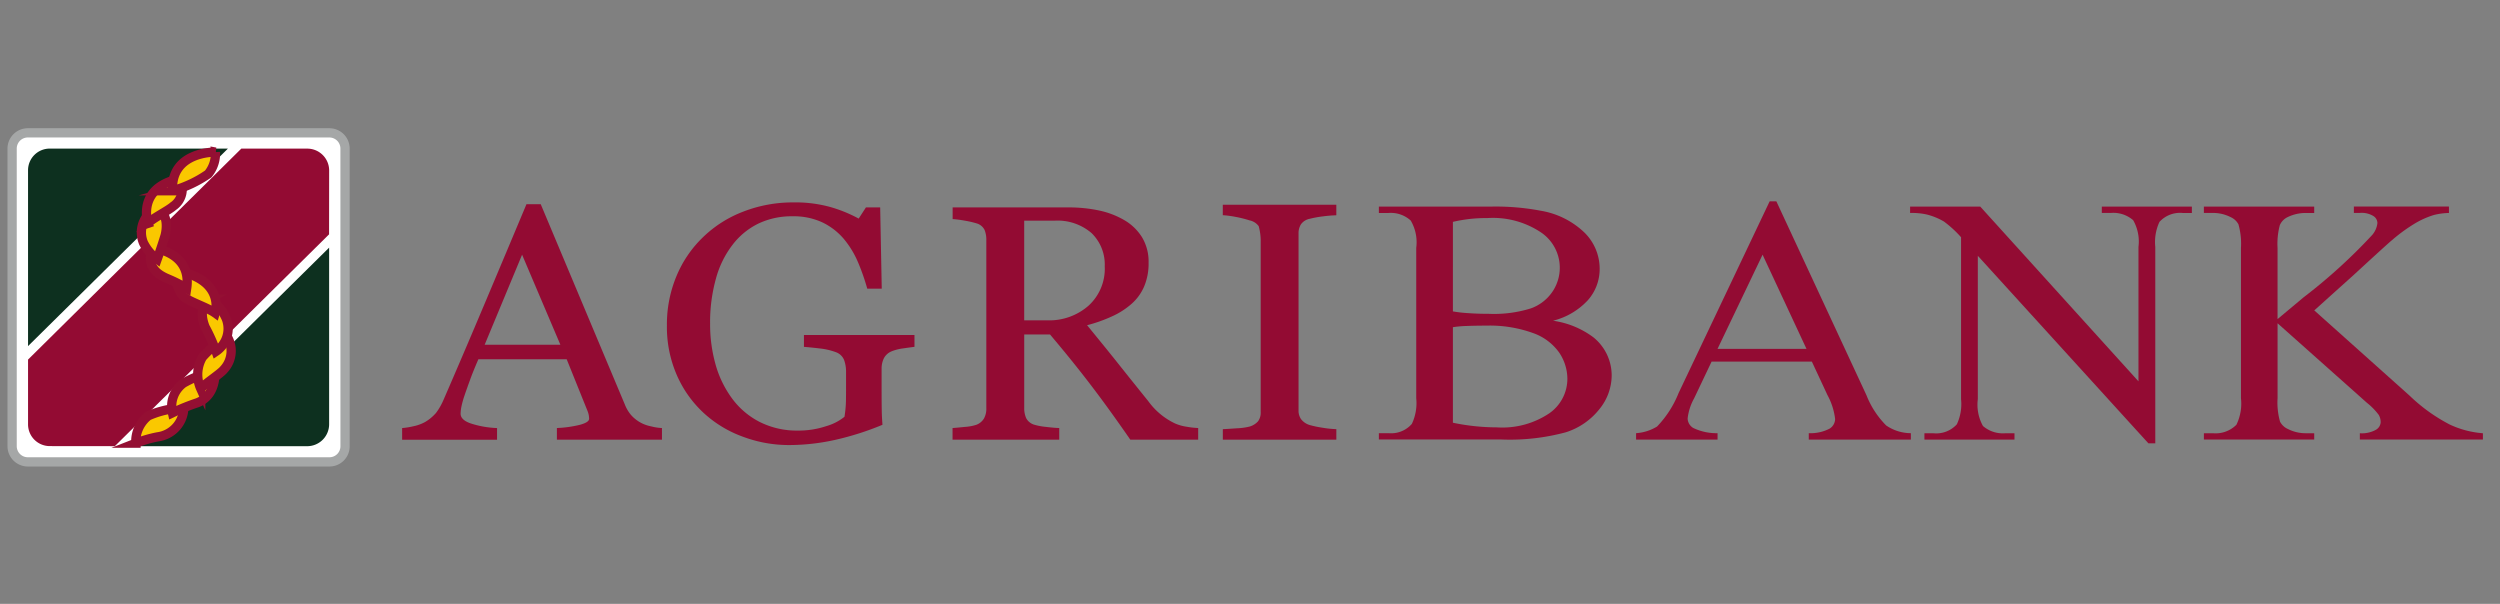<svg xmlns="http://www.w3.org/2000/svg" width="207" height="50" viewBox="0 0 207 50">
  <rect x="0" y="0" width="207" height="50" fill="#808080" stroke="none"/>
  <g id="logo" transform="translate(-1742 -2294)">
    <rect id="Rectangle_4447" data-name="Rectangle 4447" width="207" height="50" transform="translate(1742 2294)" fill="none"/>
    <g id="logo-2" data-name="logo" transform="translate(1522.663 2267.358)">
      <g id="Group_9404" data-name="Group 9404" transform="translate(252.637 43.309)">
        <path id="Path_8702" data-name="Path 8702" d="M1028.633,89.921a7.291,7.291,0,0,1,3.337,1.363,4.057,4.057,0,0,1,1.529,3.2,4.455,4.455,0,0,1-1.014,2.756,5.768,5.768,0,0,1-2.768,1.915,17.785,17.785,0,0,1-5.382.6h-10.113v-.522h.806a2.27,2.27,0,0,0,1.927-.771,4.046,4.046,0,0,0,.362-2.122V83.886a3.557,3.557,0,0,0-.456-2.258,2.443,2.443,0,0,0-1.832-.628h-.806v-.527h9.259a20,20,0,0,1,4.155.344,6.851,6.851,0,0,1,3.616,1.814,4.2,4.2,0,0,1,1.251,2.993,3.883,3.883,0,0,1-.978,2.6,5.842,5.842,0,0,1-2.893,1.7Zm-8.281-.771a11.3,11.3,0,0,0,1.334.148c.5.036,1.049.053,1.654.053a10.236,10.236,0,0,0,3.468-.451,3.625,3.625,0,0,0,1.778-1.369,3.533,3.533,0,0,0-.919-4.908,7.16,7.16,0,0,0-4.469-1.2,11.912,11.912,0,0,0-2.845.314Zm0,9.217a17.709,17.709,0,0,0,3.622.385,6.99,6.99,0,0,0,4.357-1.162,3.487,3.487,0,0,0,1.5-2.863,3.908,3.908,0,0,0-.676-2.164,4.483,4.483,0,0,0-2.211-1.636,10.546,10.546,0,0,0-3.794-.6c-.652,0-1.209.012-1.672.03a9.165,9.165,0,0,0-1.126.1Z" transform="translate(-933.352 -80.033)" fill="#930b33"/>
        <path id="Path_8703" data-name="Path 8703" d="M1178.179,90.667h-8.3l-1.446,3.041a4.43,4.43,0,0,0-.539,1.677.948.948,0,0,0,.462.777,4.428,4.428,0,0,0,2.016.433v.533h-6.746v-.533a3.833,3.833,0,0,0,1.737-.551,8.559,8.559,0,0,0,1.784-2.774l7.54-15.874h.552l7.457,16.046a7.4,7.4,0,0,0,1.636,2.513,3.611,3.611,0,0,0,2.045.64v.533h-8.453v-.533a3.421,3.421,0,0,0,1.731-.379.961.961,0,0,0,.451-.794,5.462,5.462,0,0,0-.634-1.98Zm-.445-1.055-3.634-7.795-3.729,7.795Z" transform="translate(-1061.458 -77.395)" fill="#930b33"/>
        <path id="Path_8704" data-name="Path 8704" d="M1322.8,80.472h5.809l13.1,14.469V83.815a3.559,3.559,0,0,0-.439-2.217,2.5,2.5,0,0,0-1.849-.6h-.747v-.527h7.457V81h-.753a2.306,2.306,0,0,0-1.932.741,3.95,3.95,0,0,0-.344,2.075v16.26h-.569l-14.126-15.53V96.423a3.625,3.625,0,0,0,.427,2.217,2.523,2.523,0,0,0,1.85.6h.759v.527h-7.457v-.527h.741a2.308,2.308,0,0,0,1.944-.741,3.945,3.945,0,0,0,.349-2.075V83.009a9.237,9.237,0,0,0-1.417-1.3,5.439,5.439,0,0,0-1.417-.581A5.608,5.608,0,0,0,1322.8,81Z" transform="translate(-1197.944 -80.033)" fill="#930b33"/>
        <path id="Path_8705" data-name="Path 8705" d="M1502.592,89.067l7.9,7.066a14.185,14.185,0,0,0,3.313,2.383,7.838,7.838,0,0,0,2.75.723v.522h-10.19v-.522a2.385,2.385,0,0,0,1.316-.279.776.776,0,0,0,.409-.622,1.245,1.245,0,0,0-.154-.611,5.468,5.468,0,0,0-.984-1.008l-7.4-6.586v6.212a5.812,5.812,0,0,0,.207,1.938,1.352,1.352,0,0,0,.664.611,3.2,3.2,0,0,0,1.441.344h.723v.522h-9.135v-.522h.759a2.433,2.433,0,0,0,1.932-.7,3.989,3.989,0,0,0,.379-2.193V83.886a5.874,5.874,0,0,0-.208-1.944,1.354,1.354,0,0,0-.652-.6,3.173,3.173,0,0,0-1.452-.344h-.759v-.527h9.135V81h-.723a3.408,3.408,0,0,0-1.441.326,1.32,1.32,0,0,0-.682.682,5.977,5.977,0,0,0-.189,1.879v5.9l2.163-1.808a45.078,45.078,0,0,0,5.679-5.163,1.8,1.8,0,0,0,.427-.99.7.7,0,0,0-.338-.575,1.858,1.858,0,0,0-1.12-.255h-.492v-.527h7.872V81a5.466,5.466,0,0,0-1.262.172,7.211,7.211,0,0,0-1.393.6,13.48,13.48,0,0,0-2.021,1.446q-.347.276-3.207,2.911Z" transform="translate(-1344.27 -80.033)" fill="#930b33"/>
        <path id="Path_8706" data-name="Path 8706" d="M468.429,98.56h-8.7v-.966a9.528,9.528,0,0,0,1.909-.267c.5-.136.759-.3.759-.5a2.073,2.073,0,0,0-.03-.3,1.824,1.824,0,0,0-.089-.314l-1.737-4.31h-7.315c-.273.634-.5,1.186-.67,1.654s-.326.9-.462,1.3a8.036,8.036,0,0,0-.267.948,3.339,3.339,0,0,0-.071.6c0,.362.308.646.925.836a7.9,7.9,0,0,0,2.093.356v.966h-7.86v-.966a6.127,6.127,0,0,0,.954-.154,3.389,3.389,0,0,0,.942-.344,3.612,3.612,0,0,0,.919-.765,5.292,5.292,0,0,0,.628-1.108q1.574-3.619,3.474-8.127t3.379-8.038h1.18l6.965,16.586a3.055,3.055,0,0,0,.5.853,2.931,2.931,0,0,0,1.666.954,4.373,4.373,0,0,0,.907.142Zm-8.411-7.86-3.171-7.457-3.1,7.457Z" transform="translate(-446.918 -78.821)" fill="#930b33"/>
        <path id="Path_8707" data-name="Path 8707" d="M621.187,89.98c-.237.03-.551.071-.949.13a3.907,3.907,0,0,0-.966.249,1.261,1.261,0,0,0-.623.575,1.951,1.951,0,0,0-.184.877v1.494c0,1.079.006,1.814.018,2.193s.036.688.053.937a23.764,23.764,0,0,1-3.9,1.245,17.773,17.773,0,0,1-3.811.433,10.893,10.893,0,0,1-3.853-.694,9.632,9.632,0,0,1-3.237-1.962,9.338,9.338,0,0,1-2.223-3.13,9.969,9.969,0,0,1-.824-4.12,10.368,10.368,0,0,1,.788-4.072,9.538,9.538,0,0,1,2.229-3.26,9.789,9.789,0,0,1,3.331-2.1,11.259,11.259,0,0,1,4.143-.753,10.778,10.778,0,0,1,3.076.391,11.523,11.523,0,0,1,2.312.948l.6-.925h1.18l.13,6.728h-1.2a18.029,18.029,0,0,0-.765-2.187,7.7,7.7,0,0,0-1.18-1.938,5.393,5.393,0,0,0-1.76-1.358,5.6,5.6,0,0,0-2.478-.51,6.391,6.391,0,0,0-2.81.593,6.007,6.007,0,0,0-2.152,1.755,8,8,0,0,0-1.381,2.8,13.415,13.415,0,0,0-.486,3.752,12.281,12.281,0,0,0,.474,3.45,8.656,8.656,0,0,0,1.393,2.8,6.5,6.5,0,0,0,2.282,1.9,6.86,6.86,0,0,0,3.106.694,7.242,7.242,0,0,0,2.359-.368,4.285,4.285,0,0,0,1.512-.776,9.387,9.387,0,0,0,.124-1.423c.006-.474.006-.883.006-1.215V92.073a2.818,2.818,0,0,0-.166-1.014,1.146,1.146,0,0,0-.705-.646,5.418,5.418,0,0,0-1.316-.3c-.551-.065-.99-.107-1.3-.13V89h9.152Z" transform="translate(-578.768 -77.929)" fill="#930b33"/>
        <path id="Path_8708" data-name="Path 8708" d="M786.939,100.164h-5.619q-1.867-2.7-3.379-4.665c-1-1.31-2.1-2.661-3.272-4.049h-2.134v6.094a2.039,2.039,0,0,0,.16.836,1.111,1.111,0,0,0,.694.551,5.175,5.175,0,0,0,.925.172c.444.053.812.089,1.12.095v.966H766.6V99.2c.237-.018.575-.047,1.026-.095a3.823,3.823,0,0,0,.937-.172,1.244,1.244,0,0,0,.634-.516,1.664,1.664,0,0,0,.2-.871v-13.9a2.2,2.2,0,0,0-.142-.842,1.058,1.058,0,0,0-.688-.557,7.419,7.419,0,0,0-.96-.219,8.988,8.988,0,0,0-1-.13v-.966h9.638a11.934,11.934,0,0,1,2.49.255,7.059,7.059,0,0,1,2.1.806,4.227,4.227,0,0,1,1.458,1.417,3.912,3.912,0,0,1,.539,2.1,4.859,4.859,0,0,1-.368,1.968,4.013,4.013,0,0,1-1.085,1.476,6.426,6.426,0,0,1-1.594,1.008,12.33,12.33,0,0,1-2.045.723c1.031,1.263,1.891,2.318,2.573,3.177s1.517,1.9,2.507,3.13a5.765,5.765,0,0,0,2.211,1.832,3.789,3.789,0,0,0,.948.267,7.009,7.009,0,0,0,.96.107ZM779.2,85.825a3.62,3.62,0,0,0-1.091-2.768,4.307,4.307,0,0,0-3.076-1.026h-2.5v8.251h1.927a4.925,4.925,0,0,0,3.385-1.2,4.141,4.141,0,0,0,1.357-3.26Z" transform="translate(-721.029 -80.425)" fill="#930b33"/>
        <path id="Path_8709" data-name="Path 8709" d="M932.975,98.881h-9.4v-.871c.267-.012.646-.035,1.144-.071a5.268,5.268,0,0,0,1.061-.142,1.5,1.5,0,0,0,.706-.433,1.188,1.188,0,0,0,.225-.765V82.5a4.631,4.631,0,0,0-.166-1.3,1.251,1.251,0,0,0-.765-.48,9.047,9.047,0,0,0-1.108-.279,8.323,8.323,0,0,0-1.1-.148v-.865h9.4V80.3a10.568,10.568,0,0,0-1.091.089,8.6,8.6,0,0,0-1.1.2,1.161,1.161,0,0,0-.747.474,1.409,1.409,0,0,0-.19.729V96.462a1.229,1.229,0,0,0,.207.717,1.405,1.405,0,0,0,.729.492,8.259,8.259,0,0,0,1.008.213,8.389,8.389,0,0,0,1.186.124Z" transform="translate(-855.625 -79.142)" fill="#930b33"/>
      </g>
      <path id="Path_8710" data-name="Path 8710" d="M247.906,38.934a1.3,1.3,0,0,0-1.3-1.292H221.641a1.3,1.3,0,0,0-1.3,1.292V63.6a1.3,1.3,0,0,0,1.3,1.286h24.967a1.292,1.292,0,0,0,1.3-1.286Z" fill="#fff" stroke="#a5a7a7" stroke-miterlimit="10" stroke-width="0.766"/>
      <path id="Path_8711" data-name="Path 8711" d="M287.783,120.741H302.6a1.819,1.819,0,0,0,1.82-1.8V104.3Z" transform="translate(-57.831 -57.154)" fill="#0d301f"/>
      <path id="Path_8712" data-name="Path 8712" d="M254.542,48.592a1.81,1.81,0,0,0-1.826-1.8h-5.448L229.61,64.259v5.364a1.8,1.8,0,0,0,1.82,1.8l5.365.006,17.741-17.54Z" transform="translate(-7.951 -7.844)" fill="#930b33"/>
      <path id="Path_8713" data-name="Path 8713" d="M231.436,46.79a1.794,1.794,0,0,0-1.826,1.8V63.144L246.16,46.79Z" transform="translate(-7.951 -7.844)" fill="#0d301f"/>
      <path id="Path_8714" data-name="Path 8714" d="M292.191,198.652a10.316,10.316,0,0,1,1.82-.528,2.481,2.481,0,0,0,2.158-2.478c-.024-.51-.794.142-.794.142a7.618,7.618,0,0,0-2.152.6,2.73,2.73,0,0,0-1.031,2.264Z" transform="translate(-61.611 -135.313)" fill="#fac800" stroke="#940f33" stroke-miterlimit="10" stroke-width="0.766"/>
      <path id="Path_8715" data-name="Path 8715" d="M316.622,173.948s.356,2.217-1.423,2.916a17.474,17.474,0,0,0-2.069.836,2.379,2.379,0,0,1,.913-2.46,9.191,9.191,0,0,1,1.843-.794,1.454,1.454,0,0,0,.735-.5Z" transform="translate(-79.516 -116.875)" fill="#fac800" stroke="#940f33" stroke-miterlimit="10" stroke-width="0.766"/>
      <path id="Path_8716" data-name="Path 8716" d="M330.42,154.737a2.262,2.262,0,0,1-.136,2.881c-.267.356-1.6,1.209-1.932,1.606a2.857,2.857,0,0,1,.136-2.6,7.61,7.61,0,0,1,1.31-1.185,3.027,3.027,0,0,0,.622-.706Z" transform="translate(-92.395 -100.403)" fill="#fac800" stroke="#940f33" stroke-miterlimit="10" stroke-width="0.766"/>
      <path id="Path_8717" data-name="Path 8717" d="M331.417,134.237s-1.037.6-.35,2.312a14.456,14.456,0,0,1,.9,2.015,2.276,2.276,0,0,0,.86-2.679,3.452,3.452,0,0,0-1.411-1.648Z" transform="translate(-94.744 -82.825)" fill="#fac800" stroke="#940f33" stroke-miterlimit="10" stroke-width="0.766"/>
      <path id="Path_8718" data-name="Path 8718" d="M315.863,117.854a2.31,2.31,0,0,0,.492,2.092c.356.415,1.956.9,2.65,1.4,0,0,.842-2.721-3.142-3.5Z" transform="translate(-81.845 -68.778)" fill="#fac800" stroke="#940f33" stroke-miterlimit="10" stroke-width="0.766"/>
      <path id="Path_8719" data-name="Path 8719" d="M300.735,104.3s3.462.249,2.993,3.379a10.739,10.739,0,0,0-1.417-.735c-.279-.136-1.66-.569-1.577-1.855a7.8,7.8,0,0,0,0-.788Z" transform="translate(-68.934 -57.154)" fill="#fac800" stroke="#940f33" stroke-miterlimit="10" stroke-width="0.766"/>
      <path id="Path_8720" data-name="Path 8720" d="M296.24,82.145a2.215,2.215,0,0,0-.646,2.59,3.721,3.721,0,0,0,1.132,1.346s.4-1.12.646-1.938c.095-.326.338-1.624-.468-2.128a.479.479,0,0,0-.664.13Z" transform="translate(-64.373 -37.977)" fill="#fac800" stroke="#940f33" stroke-miterlimit="10" stroke-width="0.766"/>
      <path id="Path_8721" data-name="Path 8721" d="M298.536,67.989s-1-2.9,2.584-3.693a1.688,1.688,0,0,1-.51,2.282c-.356.332-1.844,1.079-2.075,1.411Z" transform="translate(-66.942 -22.854)" fill="#fac800" stroke="#940f33" stroke-miterlimit="10" stroke-width="0.766"/>
      <path id="Path_8722" data-name="Path 8722" d="M317.051,48.827s-3.711-.089-3.557,3.2a9.813,9.813,0,0,0,2.952-1.387,2.644,2.644,0,0,0,.6-1.814Z" transform="translate(-79.873 -9.59)" fill="#fac800" stroke="#940f33" stroke-miterlimit="10" stroke-width="0.766"/>
    </g>
  </g>
</svg>
